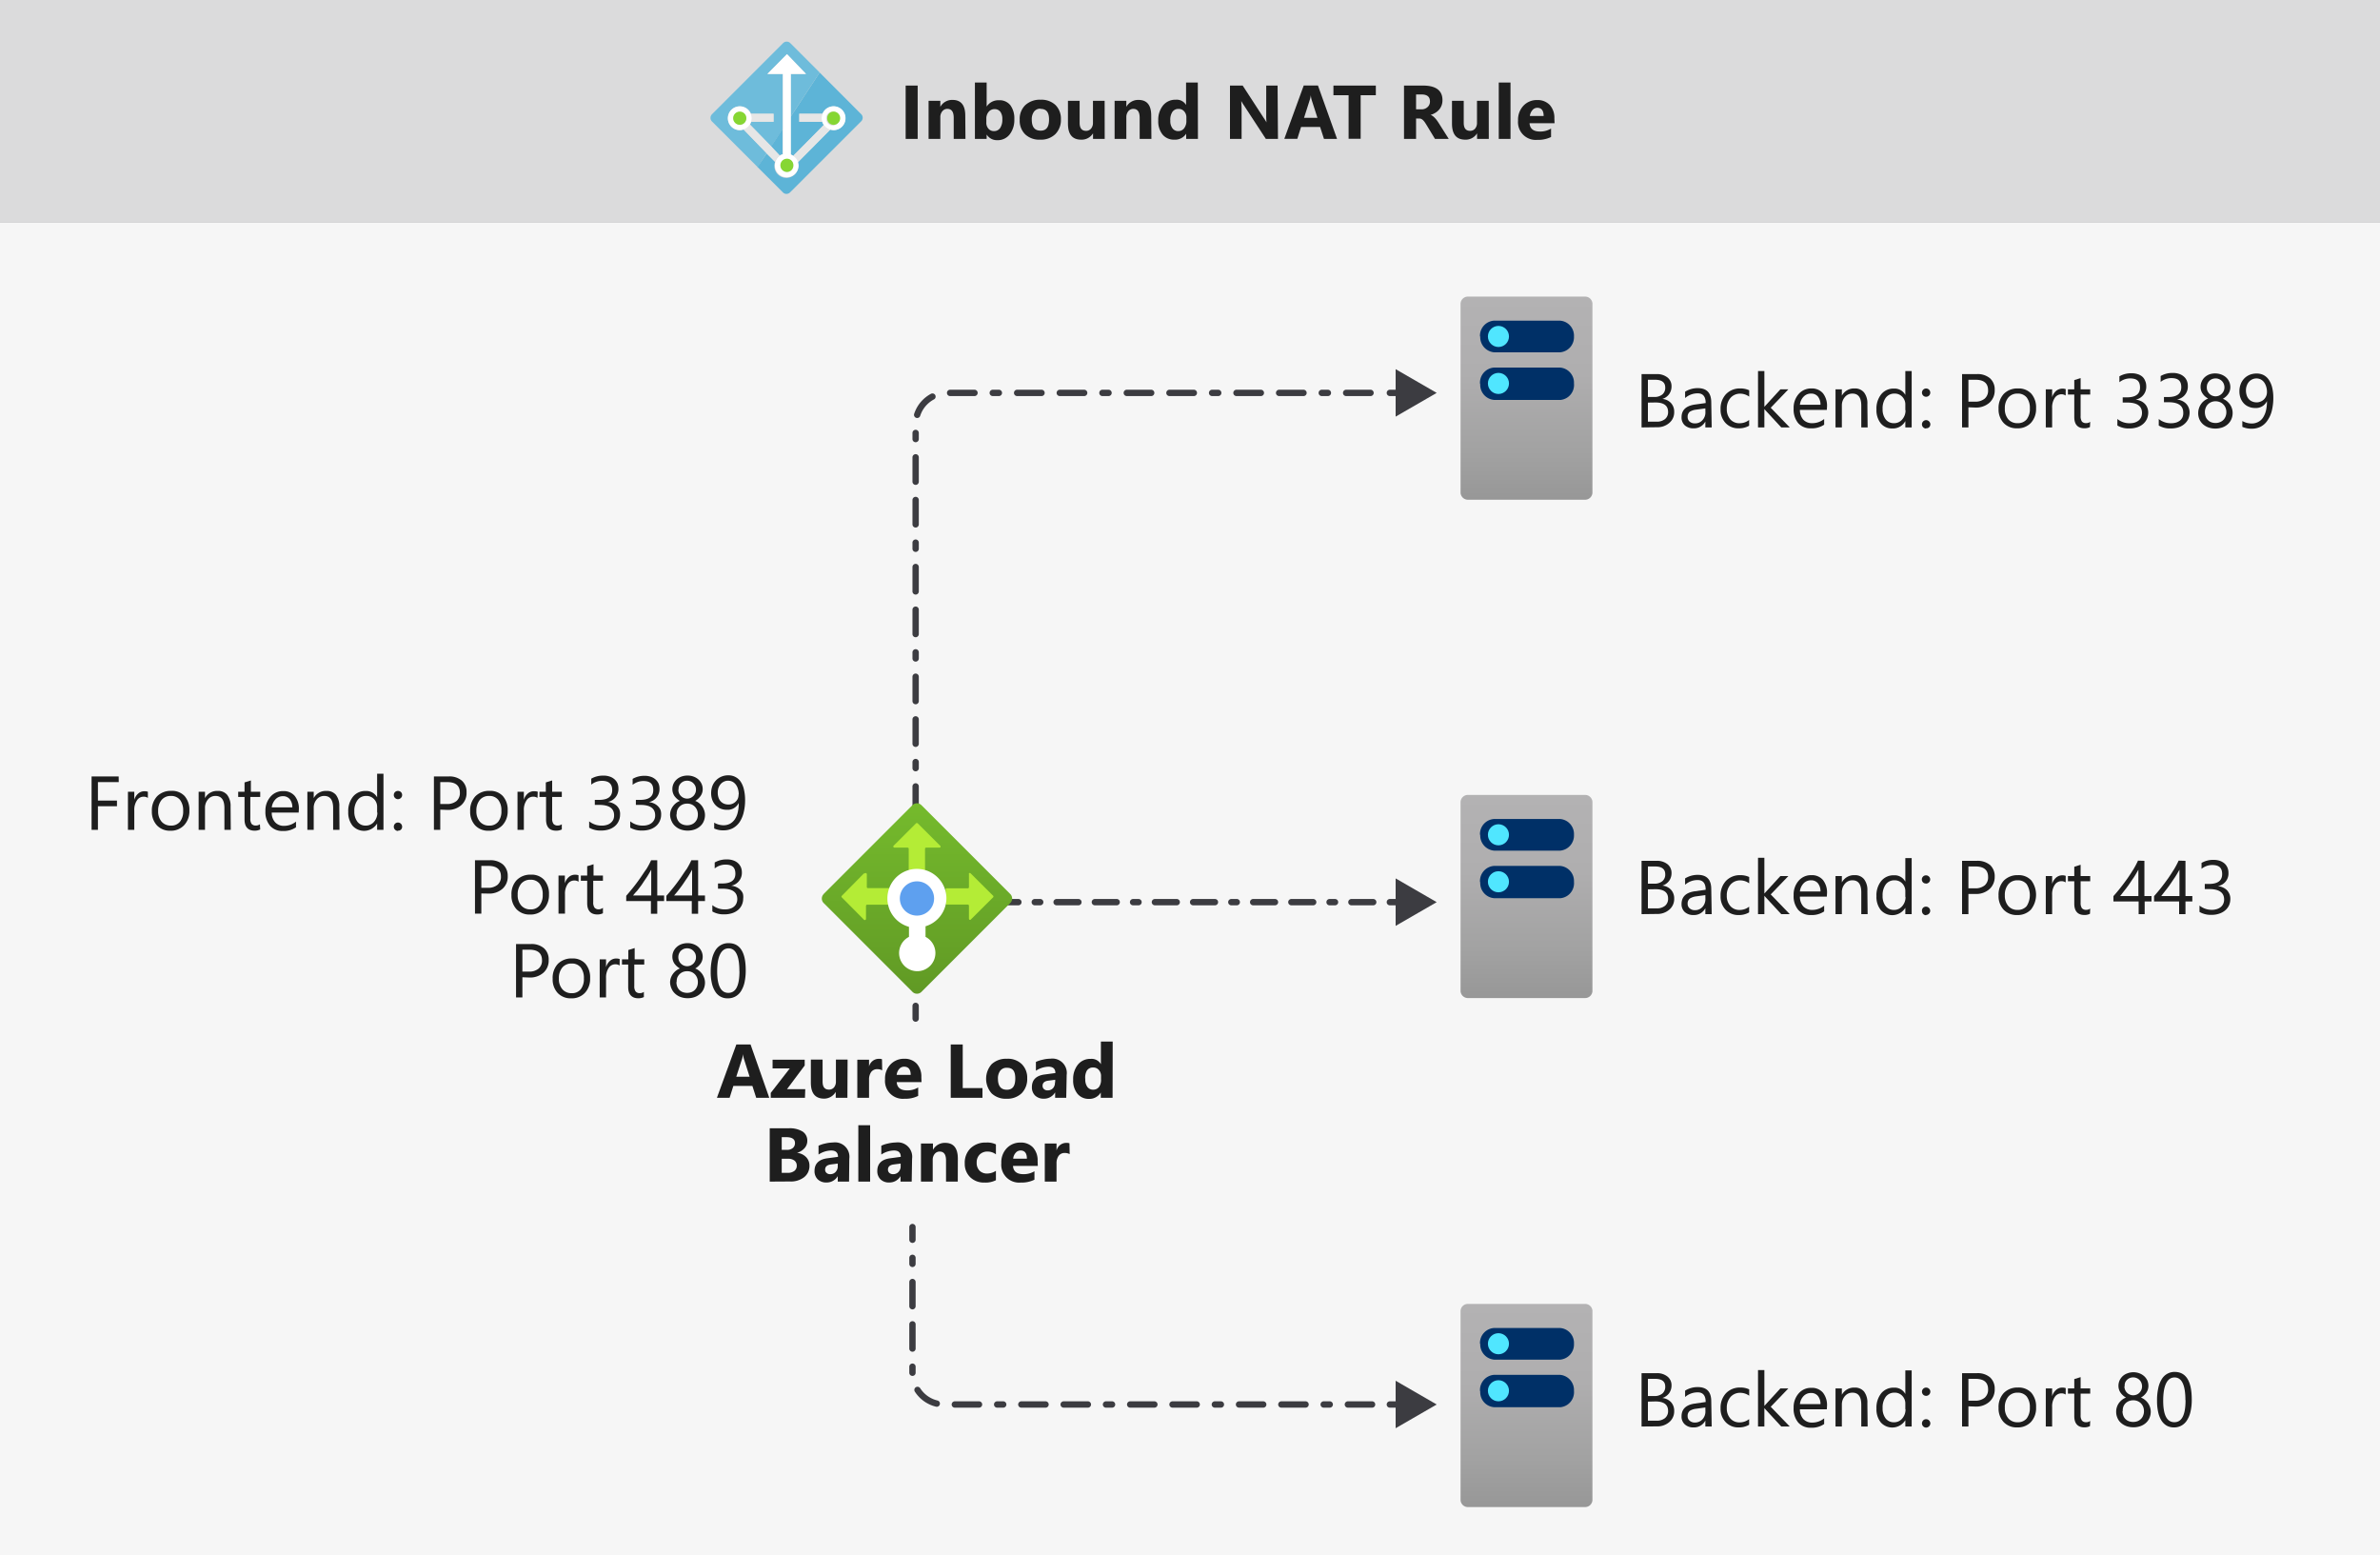 <svg xmlns="http://www.w3.org/2000/svg" xmlns:xlink="http://www.w3.org/1999/xlink" viewBox="0 0 375 245">
  <rect x="0" y="0" width="375" height="245" fill="#808080" stroke="none"/>
  <defs>
    <linearGradient id="linear-gradient" x1="240.52" y1="447.28" x2="240.52" y2="415.28" gradientTransform="matrix(1, 0, 0, -1, 0, 494)" gradientUnits="userSpaceOnUse">
      <stop offset="0" stop-color="#b3b2b3"/>
      <stop offset="0.38" stop-color="#afaeaf"/>
      <stop offset="0.76" stop-color="#a2a2a2"/>
      <stop offset="1" stop-color="#979797"/>
    </linearGradient>
    <linearGradient id="linear-gradient-2" x1="240.52" y1="368.78" x2="240.52" y2="336.78" xlink:href="#linear-gradient"/>
    <linearGradient id="linear-gradient-3" x1="240.52" y1="288.6" x2="240.52" y2="256.6" xlink:href="#linear-gradient"/>
    <linearGradient id="linear-gradient-4" x1="144.47" y1="334.37" x2="144.47" y2="369.15" gradientTransform="matrix(1, 0, 0, -1, 0, 494)" gradientUnits="userSpaceOnUse">
      <stop offset="0" stop-color="#5e9624"/>
      <stop offset="0.02" stop-color="#5f9724"/>
      <stop offset="1" stop-color="#76bc2d"/>
    </linearGradient>
  </defs>
  <g id="Shapes">
    <g>
      <rect y="35" width="375" height="210" fill="#fff"/>
      <rect y="35" width="375" height="210" fill="#3c3c41" opacity="0.05"/>
    </g>
    <g>
      <rect width="375" height="35" fill="#fff"/>
      <rect width="375" height="35" fill="#3c3c41" opacity="0.18"/>
    </g>
    <g id="ad94e297-0e86-4eaf-aac0-d146ee9aea65">
      <g>
        <path d="M120.79,24.14l-3.63-3.75a1.77,1.77,0,0,1-.6.11,1.88,1.88,0,1,1,0-3.76,1.86,1.86,0,0,1,1.76,1.18h3.58v1.26h-3.52c-.06.15-.13.29-.2.44l3.34,3.45,1.82-2.76V11.65h-2.44L124,8.53l3,3.12h-2.44v6.77l4.59-7-4.63-4.63a.8.8,0,0,0-1.13,0h0L112.18,18a.8.8,0,0,0,0,1.13h0l11.21,11.21-4-4Z" fill="#6ebcdb"/>
        <path d="M123.31,24.3v-4l-1.82,2.77,1.34,1.43A1.2,1.2,0,0,1,123.31,24.3Z" fill="#5db4d7"/>
        <path d="M135.71,18l-6.56-6.57-4.59,7v5.89a1.5,1.5,0,0,1,.41.23l4.82-4.87a2.23,2.23,0,0,1-.24-.49h-3.61V17.92h3.66a1.87,1.87,0,1,1,1.74,2.58,3,3,0,0,1-.52-.08l-5.12,5.16a2.53,2.53,0,0,1,.08.48,1.88,1.88,0,0,1-3.76.15,1.83,1.83,0,0,1,.1-.7l-1.33-1.33-1.43,2.13,4,4a.79.79,0,0,0,1.12,0l11.21-11.2a.79.79,0,0,0,0-1.13Z" fill="#5db4d7"/>
        <path d="M129.6,17.92h-3.66v1.26h3.61a1.77,1.77,0,0,1-.09-.56A1.86,1.86,0,0,1,129.6,17.92Z" fill="#e6e6e6"/>
        <path d="M118.35,19.18h3.52V17.92h-3.58a1.69,1.69,0,0,1,.15.7A2.11,2.11,0,0,1,118.35,19.18Z" fill="#e6e6e6"/>
        <path d="M125.7,25.58l5.12-5.16a2,2,0,0,1-1-.75L125,24.54A1.73,1.73,0,0,1,125.7,25.58Z" fill="#e6e6e6"/>
        <path d="M122.87,24.5l-1.34-1.43-3.38-3.45a1.94,1.94,0,0,1-1,.77l3.63,3.75,1.33,1.33A1.81,1.81,0,0,1,122.87,24.5Z" fill="#e6e6e6"/>
        <path d="M127,11.65l-3-3.12-3.08,3.12h2.44V24.3a1.35,1.35,0,0,0-.44.2,1.87,1.87,0,0,0,.5,3.34,1.87,1.87,0,0,0,2.33-1.25,2.34,2.34,0,0,0,.08-.53,2.53,2.53,0,0,0-.08-.48,1.73,1.73,0,0,0-.73-1,1.5,1.5,0,0,0-.41-.23V11.65ZM124,27.1a1,1,0,1,1,1-1h0A1,1,0,0,1,124,27.1Z" fill="#fff"/>
        <path d="M118.15,19.62c.07-.15.14-.29.2-.44a2.11,2.11,0,0,0,.09-.56,1.69,1.69,0,0,0-.15-.7,1.87,1.87,0,1,0-1.73,2.58,1.77,1.77,0,0,0,.6-.11A1.94,1.94,0,0,0,118.15,19.62Zm-1.59,0a1,1,0,1,1,1-1h0a1.05,1.05,0,0,1-1,1.08h0Z" fill="#fff"/>
        <path d="M130.82,20.42a3,3,0,0,0,.52.08,1.88,1.88,0,1,0-1.74-2.58,1.86,1.86,0,0,0-.14.7,1.77,1.77,0,0,0,.09.56,2.23,2.23,0,0,0,.24.49A2,2,0,0,0,130.82,20.42Zm.52-2.83a1,1,0,0,1,.91,1.15,1,1,0,0,1-2.06,0,1,1,0,0,1,.91-1.15A1,1,0,0,1,131.34,17.59Z" fill="#fff"/>
        <path d="M124,25a1,1,0,0,0,0,2.08,1,1,0,0,0,1-1h0A1,1,0,0,0,124,25Z" fill="#86d633"/>
        <circle cx="116.56" cy="18.62" r="1.04" fill="#86d633"/>
        <path d="M131.34,19.66a1,1,0,0,0,0-2.08,1,1,0,0,0-1,1h0A1,1,0,0,0,131.34,19.66Z" fill="#86d633"/>
      </g>
    </g>
    <g>
      <path d="M250.91,77.63a1.16,1.16,0,0,1-1.2,1.09H231.33a1.16,1.16,0,0,1-1.2-1.09V47.81a1.16,1.16,0,0,1,1.2-1.09h18.38a1.16,1.16,0,0,1,1.2,1.09Z" fill="url(#linear-gradient)"/>
      <path d="M233.19,60.4a2.39,2.39,0,0,1,2.22-2.5h10.38A2.38,2.38,0,0,1,248,60.4h0A2.37,2.37,0,0,1,245.87,63H235.45a2.39,2.39,0,0,1-2.22-2.49Z" fill="#003067"/>
      <path d="M233.19,53a2.38,2.38,0,0,1,2.22-2.49h10.38A2.37,2.37,0,0,1,248,53h0a2.39,2.39,0,0,1-2.21,2.5H235.45a2.4,2.4,0,0,1-2.22-2.5Z" fill="#003067"/>
      <circle cx="236.1" cy="53" r="1.66" fill="#50e6ff"/>
      <circle cx="236.1" cy="60.4" r="1.66" fill="#50e6ff"/>
    </g>
    <g>
      <path d="M250.91,156.13a1.16,1.16,0,0,1-1.2,1.09H231.33a1.16,1.16,0,0,1-1.2-1.09V126.31a1.16,1.16,0,0,1,1.2-1.09h18.38a1.16,1.16,0,0,1,1.2,1.09Z" fill="url(#linear-gradient-2)"/>
      <path d="M233.19,138.9a2.39,2.39,0,0,1,2.22-2.5h10.38a2.38,2.38,0,0,1,2.21,2.5h0a2.37,2.37,0,0,1-2.13,2.59H235.45a2.39,2.39,0,0,1-2.22-2.49Z" fill="#003067"/>
      <path d="M233.19,131.5a2.38,2.38,0,0,1,2.22-2.49h10.38A2.37,2.37,0,0,1,248,131.5h0a2.39,2.39,0,0,1-2.21,2.5H235.45a2.4,2.4,0,0,1-2.22-2.5Z" fill="#003067"/>
      <circle cx="236.1" cy="131.5" r="1.66" fill="#50e6ff"/>
      <circle cx="236.1" cy="138.9" r="1.66" fill="#50e6ff"/>
    </g>
    <g>
      <path d="M250.91,236.31a1.16,1.16,0,0,1-1.2,1.09H231.33a1.16,1.16,0,0,1-1.2-1.09V206.48a1.15,1.15,0,0,1,1.2-1.08h18.38a1.15,1.15,0,0,1,1.2,1.08Z" fill="url(#linear-gradient-3)"/>
      <path d="M233.19,219.08a2.4,2.4,0,0,1,2.22-2.51h10.38a2.4,2.4,0,0,1,2.21,2.51h0a2.38,2.38,0,0,1-2.13,2.59H235.45a2.37,2.37,0,0,1-2.22-2.48Z" fill="#003067"/>
      <path d="M233.19,211.67a2.37,2.37,0,0,1,2.22-2.48h10.38a2.36,2.36,0,0,1,2.21,2.48h0a2.4,2.4,0,0,1-2.21,2.51H235.45a2.41,2.41,0,0,1-2.22-2.51Z" fill="#003067"/>
      <circle cx="236.1" cy="211.67" r="1.66" fill="#50e6ff"/>
      <circle cx="236.1" cy="219.08" r="1.66" fill="#50e6ff"/>
    </g>
    <g>
      <g>
        <line x1="144.27" y1="160.45" x2="144.27" y2="158.45" fill="none" stroke="#3c3c41" stroke-linecap="round" stroke-miterlimit="10"/>
        <line x1="144.27" y1="155.57" x2="144.27" y2="146.44" fill="none" stroke="#3c3c41" stroke-linecap="round" stroke-miterlimit="10" stroke-dasharray="0.96 2.88 3.84 2.88"/>
        <path d="M144.27,145V66.89a5,5,0,0,1,5-5h68.28" fill="none" stroke="#3c3c41" stroke-linecap="round" stroke-miterlimit="10" stroke-dasharray="3.84 2.88 0.96 2.88 3.84 2.88"/>
        <line x1="218.99" y1="61.89" x2="220.99" y2="61.89" fill="none" stroke="#3c3c41" stroke-linecap="round" stroke-miterlimit="10"/>
        <polygon points="219.9 65.63 226.37 61.89 219.9 58.15 219.9 65.63" fill="#3c3c41"/>
      </g>
      <g>
        <line x1="143.77" y1="193.29" x2="143.77" y2="195.29" fill="none" stroke="#3c3c41" stroke-linecap="round" stroke-miterlimit="10"/>
        <line x1="143.77" y1="198.14" x2="143.77" y2="207.19" fill="none" stroke="#3c3c41" stroke-linecap="round" stroke-miterlimit="10" stroke-dasharray="0.95 2.86 3.81 2.86"/>
        <path d="M143.77,208.62v7.62a5,5,0,0,0,5,5h68.79" fill="none" stroke="#3c3c41" stroke-linecap="round" stroke-miterlimit="10" stroke-dasharray="3.81 2.86 0.95 2.86 3.81 2.86"/>
        <line x1="218.99" y1="221.24" x2="220.99" y2="221.24" fill="none" stroke="#3c3c41" stroke-linecap="round" stroke-miterlimit="10"/>
        <polygon points="219.9 224.98 226.37 221.24 219.9 217.5 219.9 224.98" fill="#3c3c41"/>
      </g>
      <g>
        <line x1="158.46" y1="142.11" x2="160.46" y2="142.11" fill="none" stroke="#3c3c41" stroke-linecap="round" stroke-miterlimit="10"/>
        <line x1="163.04" y1="142.11" x2="171.22" y2="142.11" fill="none" stroke="#3c3c41" stroke-linecap="round" stroke-miterlimit="10" stroke-dasharray="0.86 2.58 3.44 2.58"/>
        <line x1="172.51" y1="142.11" x2="217.7" y2="142.11" fill="none" stroke="#3c3c41" stroke-linecap="round" stroke-miterlimit="10" stroke-dasharray="3.44 2.58 0.86 2.58 3.44 2.58"/>
        <line x1="218.99" y1="142.11" x2="220.99" y2="142.11" fill="none" stroke="#3c3c41" stroke-linecap="round" stroke-miterlimit="10"/>
        <polygon points="219.9 145.85 226.37 142.11 219.9 138.37 219.9 145.85" fill="#3c3c41"/>
      </g>
    </g>
    <g>
      <path d="M129.77,140.83l14-14a1,1,0,0,1,1.41,0l0,0,14,14a1,1,0,0,1,0,1.42h0l-14,14a1,1,0,0,1-1.4,0l-14-14a1,1,0,0,1,0-1.41Z" fill="url(#linear-gradient-4)"/>
      <path d="M148.13,133.22l-3.53-3.52a.2.2,0,0,0-.27,0l-3.53,3.52a.15.15,0,0,0,0,.23.16.16,0,0,0,.17.07H143a.18.18,0,0,1,.18.18V137a.2.2,0,0,0,.19.19h2.2a.19.19,0,0,0,.18-.19V133.7a.18.18,0,0,1,.18-.18H148a.17.17,0,0,0,.2-.13A.15.15,0,0,0,148.13,133.22Z" fill="#b4ec36"/>
      <path d="M136.13,137.57l-3.49,3.54a.17.17,0,0,0,0,.25l3.49,3.52a.19.19,0,0,0,.26,0,.2.2,0,0,0,.06-.14V142.7a.19.19,0,0,1,.18-.19H140a.16.16,0,0,0,.16-.16v-2.22a.16.16,0,0,0,0-.23l-.06,0h-3.34a.17.17,0,0,1-.18-.15v-2a.2.2,0,0,0-.37-.13Z" fill="#b4ec36"/>
      <path d="M152.93,144.88l3.55-3.53a.18.18,0,0,0,0-.25l-3.55-3.53a.18.18,0,0,0-.26,0,.21.21,0,0,0,0,.11v2.08a.17.17,0,0,1-.16.17h-3.35a.16.16,0,0,0-.17.16v2.22a.17.17,0,0,0,.15.18h3.35a.19.19,0,0,1,.18.19v2.06a.18.18,0,0,0,.21.16A.15.15,0,0,0,152.93,144.88Z" fill="#b4ec36"/>
      <path d="M149.12,141.55a4.65,4.65,0,1,0-5.9,4.45v1.58a2.86,2.86,0,1,0,2.61,0v-1.67A4.63,4.63,0,0,0,149.12,141.55Z" fill="#fff"/>
      <circle id="e99c3387-15c3-4f28-bd4b-cb209b430e06" cx="144.48" cy="141.53" r="2.7" fill="#5ea0ef"/>
    </g>
  </g>
  <g id="Text">
    <g>
      <path d="M144.59,21.88H142.7v-8.4h1.89Z" fill="#1e1e1e"/>
      <path d="M152.12,21.88h-1.85V18.55c0-.93-.33-1.4-1-1.4a1,1,0,0,0-.79.37,1.41,1.41,0,0,0-.32.94v3.42h-1.85v-6h1.85v.95h0a2.11,2.11,0,0,1,1.93-1.09c1.32,0,2,.82,2,2.47Z" fill="#1e1e1e"/>
      <path d="M155.46,21.19h0v.69h-1.85V13h1.85v3.79h0a2.2,2.2,0,0,1,1.95-1,2.15,2.15,0,0,1,1.79.79,3.49,3.49,0,0,1,.62,2.18,3.71,3.71,0,0,1-.73,2.41,2.38,2.38,0,0,1-2,.91A1.89,1.89,0,0,1,155.46,21.19Zm-.05-2.54v.62a1.4,1.4,0,0,0,.33,1,1.09,1.09,0,0,0,.85.38,1.14,1.14,0,0,0,1-.49,2.37,2.37,0,0,0,.34-1.38,1.91,1.91,0,0,0-.31-1.17,1.1,1.1,0,0,0-.92-.42,1.18,1.18,0,0,0-.92.42A1.6,1.6,0,0,0,155.41,18.65Z" fill="#1e1e1e"/>
      <path d="M163.88,22a3.2,3.2,0,0,1-2.35-.84,3,3,0,0,1-.86-2.28,3,3,0,0,1,.89-2.33,3.35,3.35,0,0,1,2.41-.84,3.19,3.19,0,0,1,2.34.84,3,3,0,0,1,.85,2.22,3.15,3.15,0,0,1-.88,2.36A3.24,3.24,0,0,1,163.88,22Zm.05-4.88a1.21,1.21,0,0,0-1,.46,2,2,0,0,0-.36,1.27c0,1.16.46,1.73,1.39,1.73s1.33-.59,1.33-1.77S164.83,17.15,163.93,17.15Z" fill="#1e1e1e"/>
      <path d="M174.06,21.88h-1.84V21h0A2.09,2.09,0,0,1,170.35,22c-1.39,0-2.08-.84-2.08-2.53V15.88h1.84v3.46c0,.85.34,1.27,1,1.27a1,1,0,0,0,.8-.35,1.4,1.4,0,0,0,.3-.94V15.88h1.84Z" fill="#1e1e1e"/>
      <path d="M181.42,21.88h-1.85V18.55c0-.93-.33-1.4-1-1.4a1,1,0,0,0-.79.37,1.46,1.46,0,0,0-.31.94v3.42h-1.85v-6h1.85v.95h0a2.11,2.11,0,0,1,1.92-1.09c1.33,0,2,.82,2,2.47Z" fill="#1e1e1e"/>
      <path d="M188.75,21.88H186.9v-.82h0A2.09,2.09,0,0,1,185,22a2.3,2.3,0,0,1-1.81-.79,3.28,3.28,0,0,1-.69-2.22,3.57,3.57,0,0,1,.76-2.39,2.47,2.47,0,0,1,2-.89,1.69,1.69,0,0,1,1.62.83h0V13h1.85ZM186.93,19v-.45a1.4,1.4,0,0,0-.34-1,1.1,1.1,0,0,0-.88-.39,1.12,1.12,0,0,0-1,.49A2.22,2.22,0,0,0,184.4,19a1.89,1.89,0,0,0,.34,1.22,1.09,1.09,0,0,0,.92.43,1.12,1.12,0,0,0,.92-.45A1.86,1.86,0,0,0,186.93,19Z" fill="#1e1e1e"/>
      <path d="M201.36,21.88h-1.91L196,16.6a5.76,5.76,0,0,1-.42-.69h0c0,.29.05.75.05,1.36v4.61H193.8v-8.4h2l3.33,5.12c.16.23.3.45.43.68h0a8.94,8.94,0,0,1-.05-1.15V13.48h1.79Z" fill="#1e1e1e"/>
      <path d="M210.67,21.88h-2.06L208,20h-3l-.59,1.87h-2.05l3.06-8.4h2.24Zm-3.09-3.32-.91-2.82a4.51,4.51,0,0,1-.14-.76h0a3.06,3.06,0,0,1-.15.73l-.91,2.85Z" fill="#1e1e1e"/>
      <path d="M216.78,15h-2.39v6.86h-1.9V15H210.1V13.48h6.68Z" fill="#1e1e1e"/>
      <path d="M228.27,21.88H226.1l-1.31-2.16c-.1-.16-.19-.31-.28-.44a2.39,2.39,0,0,0-.27-.33,1.12,1.12,0,0,0-.29-.21.71.71,0,0,0-.32-.07h-.51v3.21h-1.9v-8.4h3c2,0,3.06.76,3.06,2.29a2.37,2.37,0,0,1-.13.81,2.33,2.33,0,0,1-.38.67,2.46,2.46,0,0,1-.6.51,2.82,2.82,0,0,1-.77.34v0a1.26,1.26,0,0,1,.36.19,2.45,2.45,0,0,1,.34.31,3.79,3.79,0,0,1,.31.37c.1.14.19.27.27.4Zm-5.15-7v2.34h.82a1.36,1.36,0,0,0,1-.36,1.15,1.15,0,0,0,.37-.88c0-.73-.44-1.1-1.32-1.1Z" fill="#1e1e1e"/>
      <path d="M234.58,21.88h-1.85V21h0A2.08,2.08,0,0,1,230.87,22c-1.39,0-2.09-.84-2.09-2.53V15.88h1.85v3.46c0,.85.33,1.27,1,1.27a1,1,0,0,0,.79-.35,1.4,1.4,0,0,0,.3-.94V15.88h1.85Z" fill="#1e1e1e"/>
      <path d="M238,21.88h-1.85V13H238Z" fill="#1e1e1e"/>
      <path d="M244.94,19.41H241c.06.87.61,1.31,1.65,1.31a3.24,3.24,0,0,0,1.74-.47v1.33a4.56,4.56,0,0,1-2.16.45A2.79,2.79,0,0,1,239.19,19a3.2,3.2,0,0,1,.87-2.37,2.87,2.87,0,0,1,2.13-.87,2.63,2.63,0,0,1,2,.78,3,3,0,0,1,.72,2.11Zm-1.72-1.14c0-.86-.35-1.29-1-1.29a1,1,0,0,0-.77.37,1.72,1.72,0,0,0-.4.92Z" fill="#1e1e1e"/>
    </g>
    <g>
      <path d="M18.71,123.2H15.43v2.91h3V127h-3v3.72h-1v-8.41h4.27Z" fill="#1e1e1e"/>
      <path d="M23.3,125.69a1.16,1.16,0,0,0-.72-.19,1.21,1.21,0,0,0-1,.58,2.62,2.62,0,0,0-.42,1.58v3.06h-1v-6h1V126h0a2,2,0,0,1,.62-1,1.45,1.45,0,0,1,.95-.36,1.65,1.65,0,0,1,.57.08Z" fill="#1e1e1e"/>
      <path d="M26.85,130.86a2.79,2.79,0,0,1-2.12-.84,3.12,3.12,0,0,1-.8-2.23,3.23,3.23,0,0,1,.83-2.36,3,3,0,0,1,2.23-.85,2.69,2.69,0,0,1,2.1.82,3.29,3.29,0,0,1,.75,2.29A3.21,3.21,0,0,1,29,130,2.84,2.84,0,0,1,26.85,130.86Zm.07-5.48a1.83,1.83,0,0,0-1.46.63,2.59,2.59,0,0,0-.54,1.74,2.46,2.46,0,0,0,.54,1.68,1.87,1.87,0,0,0,1.46.62,1.76,1.76,0,0,0,1.44-.61,2.62,2.62,0,0,0,.5-1.71,2.71,2.71,0,0,0-.5-1.74A1.79,1.79,0,0,0,26.92,125.38Z" fill="#1e1e1e"/>
      <path d="M36.36,130.72h-1v-3.43c0-1.27-.47-1.91-1.4-1.91a1.48,1.48,0,0,0-1.19.55,2,2,0,0,0-.47,1.36v3.43h-1v-6h1v1h0a2.15,2.15,0,0,1,2-1.13,1.82,1.82,0,0,1,1.5.63,2.84,2.84,0,0,1,.53,1.84Z" fill="#1e1e1e"/>
      <path d="M41,130.66a1.94,1.94,0,0,1-.9.19c-1,0-1.57-.59-1.57-1.76v-3.55h-1v-.82h1v-1.47l1-.31v1.78H41v.82H39.44v3.38a1.45,1.45,0,0,0,.2.86.84.84,0,0,0,.68.26,1,1,0,0,0,.63-.2Z" fill="#1e1e1e"/>
      <path d="M47.06,128H42.82a2.18,2.18,0,0,0,.54,1.54,1.82,1.82,0,0,0,1.42.55,2.93,2.93,0,0,0,1.86-.67v.9a3.43,3.43,0,0,1-2.09.58,2.55,2.55,0,0,1-2-.82,3.37,3.37,0,0,1-.73-2.3,3.29,3.29,0,0,1,.8-2.28,2.53,2.53,0,0,1,2-.88,2.25,2.25,0,0,1,1.82.76,3.17,3.17,0,0,1,.65,2.11Zm-1-.82a2,2,0,0,0-.4-1.29,1.36,1.36,0,0,0-1.1-.47,1.56,1.56,0,0,0-1.15.49,2.22,2.22,0,0,0-.59,1.27Z" fill="#1e1e1e"/>
      <path d="M53.49,130.72h-1v-3.43c0-1.27-.47-1.91-1.4-1.91a1.5,1.5,0,0,0-1.19.55,2,2,0,0,0-.47,1.36v3.43h-1v-6h1v1h0a2.16,2.16,0,0,1,2-1.13,1.85,1.85,0,0,1,1.51.63,2.84,2.84,0,0,1,.52,1.84Z" fill="#1e1e1e"/>
      <path d="M60.42,130.72h-1v-1h0a2.42,2.42,0,0,1-3.87.35,3.32,3.32,0,0,1-.68-2.19,3.6,3.6,0,0,1,.75-2.39,2.47,2.47,0,0,1,2-.89,1.93,1.93,0,0,1,1.8,1h0v-3.72h1Zm-1-2.72v-.88a1.7,1.7,0,0,0-.48-1.23,1.61,1.61,0,0,0-1.22-.51,1.64,1.64,0,0,0-1.38.65,2.79,2.79,0,0,0-.51,1.78,2.56,2.56,0,0,0,.49,1.64,1.57,1.57,0,0,0,1.3.6,1.66,1.66,0,0,0,1.3-.58A2.2,2.2,0,0,0,59.46,128Z" fill="#1e1e1e"/>
      <path d="M62.7,125.89a.63.63,0,0,1-.46-.2.6.6,0,0,1-.19-.46.62.62,0,0,1,.19-.46.65.65,0,0,1,.46-.18.67.67,0,0,1,.47.18.62.62,0,0,1,.19.46.6.6,0,0,1-.19.46A.65.65,0,0,1,62.7,125.89Zm0,5a.63.63,0,0,1-.46-.2.62.62,0,0,1-.19-.46.64.64,0,0,1,.19-.47.62.62,0,0,1,.46-.19.65.65,0,0,1,.66.66.62.62,0,0,1-.19.46A.65.65,0,0,1,62.7,130.85Z" fill="#1e1e1e"/>
      <path d="M69.37,127.54v3.18h-1v-8.41h2.31a3,3,0,0,1,2.09.66,2.32,2.32,0,0,1,.74,1.85,2.54,2.54,0,0,1-.82,2,3.13,3.13,0,0,1-2.22.76Zm0-4.34v3.45h1a2.33,2.33,0,0,0,1.56-.47,1.65,1.65,0,0,0,.53-1.31c0-1.11-.66-1.67-2-1.67Z" fill="#1e1e1e"/>
      <path d="M77,130.86a2.79,2.79,0,0,1-2.13-.84,3.12,3.12,0,0,1-.79-2.23,3.23,3.23,0,0,1,.83-2.36,3,3,0,0,1,2.23-.85,2.68,2.68,0,0,1,2.09.82,3.25,3.25,0,0,1,.76,2.29,3.18,3.18,0,0,1-.82,2.3A2.82,2.82,0,0,1,77,130.86Zm.07-5.48a1.84,1.84,0,0,0-1.47.63,2.59,2.59,0,0,0-.54,1.74,2.46,2.46,0,0,0,.55,1.68,1.85,1.85,0,0,0,1.46.62,1.73,1.73,0,0,0,1.43-.61,2.57,2.57,0,0,0,.5-1.71,2.65,2.65,0,0,0-.5-1.74A1.76,1.76,0,0,0,77.11,125.38Z" fill="#1e1e1e"/>
      <path d="M84.69,125.69a1.18,1.18,0,0,0-.73-.19,1.2,1.2,0,0,0-1,.58,2.62,2.62,0,0,0-.42,1.58v3.06h-1v-6h1V126h0a2,2,0,0,1,.62-1,1.43,1.43,0,0,1,1-.36,1.65,1.65,0,0,1,.57.08Z" fill="#1e1e1e"/>
      <path d="M88.52,130.66a1.94,1.94,0,0,1-.9.19c-1.05,0-1.58-.59-1.58-1.76v-3.55H85v-.82h1v-1.47l1-.31v1.78h1.52v.82H87v3.38a1.37,1.37,0,0,0,.21.86.83.83,0,0,0,.68.26,1.05,1.05,0,0,0,.63-.2Z" fill="#1e1e1e"/>
      <path d="M97.7,128.34a2.32,2.32,0,0,1-.22,1,2.25,2.25,0,0,1-.6.8,2.79,2.79,0,0,1-.93.51,3.87,3.87,0,0,1-1.2.18,3.57,3.57,0,0,1-1.92-.45v-1a3.06,3.06,0,0,0,2,.67,2.43,2.43,0,0,0,.79-.11,1.69,1.69,0,0,0,.61-.32,1.54,1.54,0,0,0,.4-.51,1.6,1.6,0,0,0,.13-.67q0-1.65-2.34-1.65h-.7V126h.66c1.39,0,2.08-.51,2.08-1.54S95.88,123,94.83,123a2.68,2.68,0,0,0-1.67.6v-.94a3.64,3.64,0,0,1,1.91-.48,2.83,2.83,0,0,1,1,.15,2.07,2.07,0,0,1,.73.41,1.83,1.83,0,0,1,.48.63,2,2,0,0,1,.16.82,2.06,2.06,0,0,1-1.67,2.13v0a2.56,2.56,0,0,1,.79.21,2.31,2.31,0,0,1,.63.42,1.87,1.87,0,0,1,.41.61A1.92,1.92,0,0,1,97.7,128.34Z" fill="#1e1e1e"/>
      <path d="M104.17,128.34a2.32,2.32,0,0,1-.22,1,2.25,2.25,0,0,1-.6.8,2.79,2.79,0,0,1-.93.51,3.89,3.89,0,0,1-1.21.18,3.55,3.55,0,0,1-1.91-.45v-1a3.06,3.06,0,0,0,2,.67,2.43,2.43,0,0,0,.79-.11,1.69,1.69,0,0,0,.61-.32,1.39,1.39,0,0,0,.39-.51,1.46,1.46,0,0,0,.14-.67q0-1.65-2.34-1.65h-.7V126h.66c1.39,0,2.08-.51,2.08-1.54s-.53-1.43-1.58-1.43a2.68,2.68,0,0,0-1.67.6v-.94a3.64,3.64,0,0,1,1.91-.48,2.83,2.83,0,0,1,.95.15,2.07,2.07,0,0,1,.73.41,2,2,0,0,1,.48.63,2,2,0,0,1,.16.82,2.06,2.06,0,0,1-1.67,2.13v0a2.56,2.56,0,0,1,.79.21,2.12,2.12,0,0,1,.62.42,1.75,1.75,0,0,1,.42.61A1.92,1.92,0,0,1,104.17,128.34Z" fill="#1e1e1e"/>
      <path d="M105.58,128.37a2.27,2.27,0,0,1,.1-.67,2.55,2.55,0,0,1,.79-1.16,2.41,2.41,0,0,1,.66-.38,2.74,2.74,0,0,1-.87-.78,1.91,1.91,0,0,1-.32-1.06,2,2,0,0,1,.18-.86,2.1,2.1,0,0,1,.5-.68,2.34,2.34,0,0,1,.75-.45,2.84,2.84,0,0,1,.93-.16,2.67,2.67,0,0,1,1,.17,2.34,2.34,0,0,1,.75.45,2.08,2.08,0,0,1,.49.68,2,2,0,0,1,.18.85,1.85,1.85,0,0,1-.33,1.06,2.67,2.67,0,0,1-.85.78,2.22,2.22,0,0,1,.65.38,2.65,2.65,0,0,1,.48.53,2.6,2.6,0,0,1,.3.63,2.29,2.29,0,0,1,.11.67,2.53,2.53,0,0,1-.2,1,2.11,2.11,0,0,1-.56.78,2.55,2.55,0,0,1-.86.51,3.27,3.27,0,0,1-1.11.18,3.2,3.2,0,0,1-1.09-.18,2.55,2.55,0,0,1-.86-.51,2.13,2.13,0,0,1-.57-.78A2.53,2.53,0,0,1,105.58,128.37Zm1-.08a2,2,0,0,0,.12.71,1.66,1.66,0,0,0,.34.54,1.5,1.5,0,0,0,.54.34,2,2,0,0,0,1.37,0,1.53,1.53,0,0,0,.54-.35,1.68,1.68,0,0,0,.35-.54,1.94,1.94,0,0,0,.12-.7,1.84,1.84,0,0,0-.12-.66,1.7,1.7,0,0,0-.34-.54,1.64,1.64,0,0,0-.53-.37,1.75,1.75,0,0,0-.7-.13,1.81,1.81,0,0,0-.67.12,1.63,1.63,0,0,0-.53.35,1.7,1.7,0,0,0-.36.54A1.93,1.93,0,0,0,106.62,128.29Zm.3-3.9a1.47,1.47,0,0,0,.11.56,1.23,1.23,0,0,0,.3.44,1.32,1.32,0,0,0,.44.3,1.38,1.38,0,0,0,1.08,0,1.55,1.55,0,0,0,.44-.3,1.37,1.37,0,0,0,.3-.45,1.26,1.26,0,0,0,.11-.55,1.47,1.47,0,0,0-.1-.56,1.55,1.55,0,0,0-.3-.44,1.32,1.32,0,0,0-.44-.3,1.46,1.46,0,0,0-.55-.11,1.48,1.48,0,0,0-.57.11,1.52,1.52,0,0,0-.44.31,1.33,1.33,0,0,0-.28.44A1.49,1.49,0,0,0,106.92,124.39Z" fill="#1e1e1e"/>
      <path d="M117.4,126a7.93,7.93,0,0,1-.23,2,4.66,4.66,0,0,1-.66,1.53,3.06,3.06,0,0,1-1.08.95,3.18,3.18,0,0,1-1.44.32,3.37,3.37,0,0,1-1.46-.29v-.92A3,3,0,0,0,114,130a2.21,2.21,0,0,0,1-.23,2.24,2.24,0,0,0,.76-.68,3.33,3.33,0,0,0,.48-1.11,6.22,6.22,0,0,0,.16-1.5h0a1.93,1.93,0,0,1-1.88,1.08,2.46,2.46,0,0,1-1-.19,2.37,2.37,0,0,1-.78-.54,2.41,2.41,0,0,1-.51-.83,3,3,0,0,1-.18-1.06,3.25,3.25,0,0,1,.2-1.14,2.67,2.67,0,0,1,.57-.88,2.52,2.52,0,0,1,.85-.58,2.74,2.74,0,0,1,1.08-.21,2.37,2.37,0,0,1,1.12.26,2.26,2.26,0,0,1,.83.74,3.84,3.84,0,0,1,.51,1.21A7.22,7.22,0,0,1,117.4,126Zm-1-.86a3,3,0,0,0-.13-.88,2,2,0,0,0-.35-.69,1.6,1.6,0,0,0-.53-.44,1.5,1.5,0,0,0-.67-.15,1.39,1.39,0,0,0-.64.14,1.52,1.52,0,0,0-.52.38,2,2,0,0,0-.35.59,2.27,2.27,0,0,0-.12.75,2.49,2.49,0,0,0,.12.8,1.63,1.63,0,0,0,.34.59,1.5,1.5,0,0,0,.53.37,1.78,1.78,0,0,0,.7.13,1.58,1.58,0,0,0,1.14-.46,1.41,1.41,0,0,0,.35-.51A1.6,1.6,0,0,0,116.37,125.15Z" fill="#1e1e1e"/>
      <path d="M75.84,140.74v3.18h-1v-8.41h2.31a3,3,0,0,1,2.09.66A2.37,2.37,0,0,1,80,138a2.54,2.54,0,0,1-.82,2,3.14,3.14,0,0,1-2.23.76Zm0-4.34v3.45h1a2.28,2.28,0,0,0,1.55-.47,1.63,1.63,0,0,0,.54-1.31c0-1.11-.66-1.67-2-1.67Z" fill="#1e1e1e"/>
      <path d="M83.51,144.06a2.79,2.79,0,0,1-2.13-.84,3.12,3.12,0,0,1-.79-2.23,3.19,3.19,0,0,1,.83-2.36,3,3,0,0,1,2.23-.85,2.68,2.68,0,0,1,2.09.82,3.29,3.29,0,0,1,.76,2.29,3.22,3.22,0,0,1-.82,2.3A2.82,2.82,0,0,1,83.51,144.06Zm.07-5.48a1.84,1.84,0,0,0-1.47.63,2.59,2.59,0,0,0-.54,1.74,2.41,2.41,0,0,0,.55,1.68,1.85,1.85,0,0,0,1.46.62,1.75,1.75,0,0,0,1.43-.6,2.67,2.67,0,0,0,.5-1.72,2.71,2.71,0,0,0-.5-1.74A1.76,1.76,0,0,0,83.58,138.58Z" fill="#1e1e1e"/>
      <path d="M91.16,138.89a1.18,1.18,0,0,0-.73-.19,1.23,1.23,0,0,0-1,.58,2.7,2.7,0,0,0-.41,1.58v3.06H88v-6h1v1.23h0a2.09,2.09,0,0,1,.63-1,1.42,1.42,0,0,1,.94-.36,1.71,1.71,0,0,1,.58.08Z" fill="#1e1e1e"/>
      <path d="M95,143.86a1.94,1.94,0,0,1-.9.19c-1,0-1.58-.59-1.58-1.76v-3.55h-1v-.82h1v-1.47l1-.31v1.78H95v.82H93.47v3.38a1.37,1.37,0,0,0,.21.86.83.83,0,0,0,.68.26A1.05,1.05,0,0,0,95,143Z" fill="#1e1e1e"/>
      <path d="M103.56,135.51v5.55h1.08v.88h-1.08v2h-1v-2H98.67v-.83c.36-.41.73-.86,1.11-1.33s.73-.95,1.07-1.43.66-1,1-1.45a12.65,12.65,0,0,0,.74-1.39Zm-3.81,5.55h2.86V137c-.29.51-.57,1-.83,1.37s-.51.77-.74,1.1l-.68.89C100.14,140.57,99.94,140.82,99.75,141.06Z" fill="#1e1e1e"/>
      <path d="M110,135.51v5.55h1.08v.88H110v2h-1v-2h-4v-.83c.37-.41.74-.86,1.12-1.33s.73-.95,1.07-1.43.66-1,1-1.45a12.65,12.65,0,0,0,.74-1.39Zm-3.81,5.55h2.86V137c-.29.51-.57,1-.83,1.37s-.51.77-.75,1.1-.46.62-.67.89S106.41,140.82,106.22,141.06Z" fill="#1e1e1e"/>
      <path d="M117.1,141.54a2.46,2.46,0,0,1-.21,1,2.25,2.25,0,0,1-.6.8,2.74,2.74,0,0,1-.94.51,3.78,3.78,0,0,1-1.2.18,3.53,3.53,0,0,1-1.91-.45v-1a3.06,3.06,0,0,0,2,.67,2.48,2.48,0,0,0,.79-.11,1.69,1.69,0,0,0,.61-.32,1.39,1.39,0,0,0,.39-.51,1.6,1.6,0,0,0,.14-.67q0-1.65-2.34-1.65h-.7v-.82h.66c1.38,0,2.08-.51,2.08-1.54s-.53-1.43-1.59-1.43a2.7,2.7,0,0,0-1.67.6v-.94a3.69,3.69,0,0,1,1.91-.48,2.89,2.89,0,0,1,1,.15,2.16,2.16,0,0,1,.73.41,1.93,1.93,0,0,1,.47.63,2,2,0,0,1,.17.82,2.06,2.06,0,0,1-1.68,2.13v0a2.62,2.62,0,0,1,.8.21,2.12,2.12,0,0,1,.62.42,1.75,1.75,0,0,1,.42.61A2.11,2.11,0,0,1,117.1,141.54Z" fill="#1e1e1e"/>
      <path d="M82.31,153.94v3.18h-1v-8.41h2.31a3,3,0,0,1,2.09.66,2.35,2.35,0,0,1,.74,1.85,2.54,2.54,0,0,1-.82,2,3.14,3.14,0,0,1-2.23.76Zm0-4.34v3.45h1a2.28,2.28,0,0,0,1.55-.47,1.64,1.64,0,0,0,.54-1.31c0-1.11-.66-1.67-2-1.67Z" fill="#1e1e1e"/>
      <path d="M90,157.26a2.79,2.79,0,0,1-2.13-.84,3.12,3.12,0,0,1-.79-2.23,3.23,3.23,0,0,1,.82-2.36,3,3,0,0,1,2.24-.85,2.68,2.68,0,0,1,2.09.82,3.29,3.29,0,0,1,.75,2.29,3.21,3.21,0,0,1-.81,2.3A2.82,2.82,0,0,1,90,157.26Zm.07-5.48a1.84,1.84,0,0,0-1.47.63,2.59,2.59,0,0,0-.54,1.74,2.41,2.41,0,0,0,.55,1.68,1.85,1.85,0,0,0,1.46.62,1.74,1.74,0,0,0,1.43-.61,2.62,2.62,0,0,0,.5-1.71,2.71,2.71,0,0,0-.5-1.74A1.77,1.77,0,0,0,90.05,151.78Z" fill="#1e1e1e"/>
      <path d="M97.63,152.09a1.18,1.18,0,0,0-.73-.19,1.23,1.23,0,0,0-1,.58,2.7,2.7,0,0,0-.41,1.58v3.06h-1v-6h1v1.23h0a2.09,2.09,0,0,1,.63-1,1.42,1.42,0,0,1,.94-.36,1.71,1.71,0,0,1,.58.08Z" fill="#1e1e1e"/>
      <path d="M101.45,157.06a1.87,1.87,0,0,1-.89.19c-1,0-1.58-.59-1.58-1.76v-3.55H98v-.82h1v-1.47l1-.31v1.78h1.51v.82H99.94v3.38a1.37,1.37,0,0,0,.21.86.81.81,0,0,0,.68.26,1,1,0,0,0,.62-.2Z" fill="#1e1e1e"/>
      <path d="M105.58,154.77a2.27,2.27,0,0,1,.1-.67,2.55,2.55,0,0,1,.79-1.16,2.41,2.41,0,0,1,.66-.38,2.74,2.74,0,0,1-.87-.78,1.91,1.91,0,0,1-.32-1.06,2,2,0,0,1,.18-.86,2.1,2.1,0,0,1,.5-.68,2.34,2.34,0,0,1,.75-.45,2.84,2.84,0,0,1,.93-.16,2.67,2.67,0,0,1,1,.17,2.34,2.34,0,0,1,.75.45,2.08,2.08,0,0,1,.49.68,2,2,0,0,1,.18.85,1.85,1.85,0,0,1-.33,1.06,2.67,2.67,0,0,1-.85.78,2.22,2.22,0,0,1,.65.38,2.65,2.65,0,0,1,.48.53,2.6,2.6,0,0,1,.3.63,2.29,2.29,0,0,1,.11.67,2.53,2.53,0,0,1-.2,1,2.19,2.19,0,0,1-.56.78,2.55,2.55,0,0,1-.86.51,3.27,3.27,0,0,1-1.11.18,3.2,3.2,0,0,1-1.09-.18,2.55,2.55,0,0,1-.86-.51,2.22,2.22,0,0,1-.57-.78A2.53,2.53,0,0,1,105.58,154.77Zm1-.08a2,2,0,0,0,.12.71,1.66,1.66,0,0,0,.34.54,1.5,1.5,0,0,0,.54.34,2,2,0,0,0,1.37,0,1.53,1.53,0,0,0,.54-.35,1.68,1.68,0,0,0,.35-.54,1.94,1.94,0,0,0,.12-.7,1.84,1.84,0,0,0-.12-.66,1.7,1.7,0,0,0-.34-.54,1.64,1.64,0,0,0-.53-.37,1.75,1.75,0,0,0-.7-.13,1.81,1.81,0,0,0-.67.12,1.63,1.63,0,0,0-.53.35,1.7,1.7,0,0,0-.36.54A1.93,1.93,0,0,0,106.62,154.69Zm.3-3.9a1.47,1.47,0,0,0,.11.56,1.23,1.23,0,0,0,.3.44,1.32,1.32,0,0,0,.44.3,1.38,1.38,0,0,0,1.08,0,1.55,1.55,0,0,0,.44-.3,1.37,1.37,0,0,0,.3-.45,1.26,1.26,0,0,0,.11-.55,1.47,1.47,0,0,0-.1-.56,1.55,1.55,0,0,0-.3-.44,1.32,1.32,0,0,0-.44-.3,1.46,1.46,0,0,0-.55-.11,1.48,1.48,0,0,0-.57.11,1.71,1.71,0,0,0-.44.3,1.45,1.45,0,0,0-.38,1Z" fill="#1e1e1e"/>
      <path d="M117.5,152.88a8.68,8.68,0,0,1-.19,1.87,4.41,4.41,0,0,1-.55,1.37,2.4,2.4,0,0,1-.89.85,2.36,2.36,0,0,1-1.19.29,2.22,2.22,0,0,1-2-1.09,4,4,0,0,1-.52-1.31,7.87,7.87,0,0,1-.18-1.78,9.3,9.3,0,0,1,.19-1.94,4.48,4.48,0,0,1,.54-1.42,2.36,2.36,0,0,1,2.1-1.15Q117.51,148.57,117.5,152.88Zm-1,.09c0-2.39-.57-3.58-1.7-3.58S113,150.6,113,153c0,2.27.59,3.4,1.76,3.4S116.51,155.29,116.51,153Z" fill="#1e1e1e"/>
    </g>
    <g>
      <path d="M258.65,144v-8.4H261a2.63,2.63,0,0,1,1.73.53,1.72,1.72,0,0,1,.64,1.39,2.07,2.07,0,0,1-.38,1.24,2.14,2.14,0,0,1-1.07.75v0a2.1,2.1,0,0,1,1.36.64,2,2,0,0,1,.51,1.41,2.18,2.18,0,0,1-.78,1.74,2.84,2.84,0,0,1-1.95.67Zm1-7.51v2.71h1a1.91,1.91,0,0,0,1.27-.39,1.34,1.34,0,0,0,.46-1.1c0-.81-.54-1.22-1.61-1.22Zm0,3.6v3H261a2,2,0,0,0,1.35-.41,1.4,1.4,0,0,0,.48-1.13c0-1-.68-1.48-2-1.48Z" fill="#1e1e1e"/>
      <path d="M269.7,144h-1v-.94h0a2,2,0,0,1-1.84,1.08,2,2,0,0,1-1.4-.47,1.65,1.65,0,0,1-.51-1.26c0-1.12.66-1.78,2-2l1.8-.25c0-1-.41-1.53-1.24-1.53a2.94,2.94,0,0,0-2,.74v-1a3.76,3.76,0,0,1,2-.56c1.41,0,2.12.75,2.12,2.24Zm-1-3-1.45.2a2.48,2.48,0,0,0-1,.34,1,1,0,0,0-.34.84.9.9,0,0,0,.32.71,1.18,1.18,0,0,0,.83.28,1.51,1.51,0,0,0,1.18-.5,1.8,1.8,0,0,0,.47-1.27Z" fill="#1e1e1e"/>
      <path d="M275.6,143.72a3.1,3.1,0,0,1-1.64.42,2.72,2.72,0,0,1-2.07-.83,3,3,0,0,1-.79-2.17,3.3,3.3,0,0,1,.85-2.38,3,3,0,0,1,2.27-.9,3.23,3.23,0,0,1,1.39.29v1a2.38,2.38,0,0,0-1.43-.47,2,2,0,0,0-1.51.66,2.5,2.5,0,0,0-.59,1.73,2.36,2.36,0,0,0,.56,1.66,1.89,1.89,0,0,0,1.48.61,2.39,2.39,0,0,0,1.48-.52Z" fill="#1e1e1e"/>
      <path d="M282,144h-1.34L278,141.12h0V144h-1v-8.88h1v5.63h0l2.52-2.75h1.26L279,140.89Z" fill="#1e1e1e"/>
      <path d="M287.84,141.24H283.6a2.3,2.3,0,0,0,.54,1.55,1.88,1.88,0,0,0,1.42.54,2.89,2.89,0,0,0,1.86-.67v.91a3.47,3.47,0,0,1-2.09.57,2.53,2.53,0,0,1-2-.82,3.35,3.35,0,0,1-.72-2.3,3.28,3.28,0,0,1,.79-2.28,2.54,2.54,0,0,1,2-.88,2.26,2.26,0,0,1,1.83.76,3.18,3.18,0,0,1,.64,2.12Zm-1-.81a2,2,0,0,0-.41-1.3,1.35,1.35,0,0,0-1.09-.46,1.57,1.57,0,0,0-1.16.48,2.18,2.18,0,0,0-.58,1.28Z" fill="#1e1e1e"/>
      <path d="M294.27,144h-1v-3.42c0-1.28-.46-1.91-1.39-1.91a1.5,1.5,0,0,0-1.19.54,2,2,0,0,0-.48,1.37V144h-1v-6h1v1h0a2.16,2.16,0,0,1,2-1.14,1.82,1.82,0,0,1,1.5.64,2.79,2.79,0,0,1,.52,1.83Z" fill="#1e1e1e"/>
      <path d="M301.21,144h-1v-1h0a2.42,2.42,0,0,1-3.87.35,3.28,3.28,0,0,1-.68-2.19,3.57,3.57,0,0,1,.75-2.38,2.48,2.48,0,0,1,2-.9,1.91,1.91,0,0,1,1.8,1h0v-3.71h1Zm-1-2.71v-.89a1.73,1.73,0,0,0-.48-1.23,1.62,1.62,0,0,0-1.22-.5,1.66,1.66,0,0,0-1.38.64,2.87,2.87,0,0,0-.5,1.78,2.54,2.54,0,0,0,.48,1.64,1.59,1.59,0,0,0,1.3.6,1.63,1.63,0,0,0,1.3-.58A2.11,2.11,0,0,0,300.24,141.29Z" fill="#1e1e1e"/>
      <path d="M303.48,139.17A.62.62,0,0,1,303,139a.66.66,0,0,1-.19-.46.64.64,0,0,1,.19-.46.62.62,0,0,1,.46-.19.63.63,0,0,1,.47.19.61.61,0,0,1,.2.46.67.67,0,0,1-.67.65Zm0,5a.66.66,0,0,1-.46-.19.68.68,0,0,1-.19-.47A.66.66,0,0,1,303,143a.67.67,0,0,1,1.13.46.65.65,0,0,1-.2.47A.67.67,0,0,1,303.48,144.13Z" fill="#1e1e1e"/>
      <path d="M310.15,140.82V144h-1v-8.4h2.31a3.09,3.09,0,0,1,2.09.65,2.37,2.37,0,0,1,.74,1.86,2.55,2.55,0,0,1-.83,1.95,3.13,3.13,0,0,1-2.22.76Zm0-4.33v3.44h1a2.32,2.32,0,0,0,1.56-.46,1.65,1.65,0,0,0,.54-1.32c0-1.11-.66-1.66-2-1.66Z" fill="#1e1e1e"/>
      <path d="M317.82,144.14a2.79,2.79,0,0,1-2.12-.84,3.11,3.11,0,0,1-.8-2.23,3.25,3.25,0,0,1,.83-2.36,3,3,0,0,1,2.23-.85,2.66,2.66,0,0,1,2.1.83,3.77,3.77,0,0,1-.06,4.59A2.87,2.87,0,0,1,317.82,144.14Zm.07-5.47a1.83,1.83,0,0,0-1.46.63,2.59,2.59,0,0,0-.54,1.74,2.46,2.46,0,0,0,.54,1.68,1.86,1.86,0,0,0,1.46.61,1.79,1.79,0,0,0,1.44-.6,3.23,3.23,0,0,0,0-3.45A1.76,1.76,0,0,0,317.89,138.67Z" fill="#1e1e1e"/>
      <path d="M325.47,139a1.14,1.14,0,0,0-.72-.19,1.23,1.23,0,0,0-1,.58,2.64,2.64,0,0,0-.41,1.58V144h-1v-6h1v1.24h0a2.12,2.12,0,0,1,.63-1,1.54,1.54,0,0,1,1.51-.27Z" fill="#1e1e1e"/>
      <path d="M329.3,143.94a1.8,1.8,0,0,1-.9.19c-1,0-1.57-.59-1.57-1.76v-3.55h-1V138h1v-1.46l1-.32V138h1.51v.82h-1.51v3.38a1.45,1.45,0,0,0,.2.86.84.84,0,0,0,.68.26,1,1,0,0,0,.63-.2Z" fill="#1e1e1e"/>
      <path d="M337.88,135.6v5.55H339V142h-1.08v2h-.95v-2H333v-.84q.56-.62,1.11-1.32t1.08-1.44c.34-.48.66-1,.95-1.45a13.34,13.34,0,0,0,.73-1.38Zm-3.82,5.55h2.87V137c-.29.51-.57,1-.83,1.37s-.51.77-.75,1.1-.46.63-.68.89Z" fill="#1e1e1e"/>
      <path d="M344.35,135.6v5.55h1.08V142h-1.08v2h-1v-2h-3.95v-.84q.56-.62,1.11-1.32t1.08-1.44c.34-.48.66-1,.95-1.45a13.34,13.34,0,0,0,.73-1.38Zm-3.82,5.55h2.87V137c-.29.51-.57,1-.83,1.37s-.51.77-.75,1.1-.46.63-.68.89Z" fill="#1e1e1e"/>
      <path d="M351.42,141.62a2.54,2.54,0,0,1-.21,1,2.36,2.36,0,0,1-.61.79,2.79,2.79,0,0,1-.93.51,3.59,3.59,0,0,1-1.2.19,3.53,3.53,0,0,1-1.91-.46v-1a3.07,3.07,0,0,0,1.94.67,2.53,2.53,0,0,0,.8-.12,1.78,1.78,0,0,0,.61-.32,1.39,1.39,0,0,0,.39-.51,1.6,1.6,0,0,0,.14-.67c0-1.1-.79-1.65-2.35-1.65h-.7v-.81h.67c1.38,0,2.07-.52,2.07-1.55s-.53-1.43-1.58-1.43a2.7,2.7,0,0,0-1.67.6v-.93a3.64,3.64,0,0,1,1.91-.48,3.11,3.11,0,0,1,.95.14,2.4,2.4,0,0,1,.74.41,1.87,1.87,0,0,1,.47.64,1.92,1.92,0,0,1,.17.81,2,2,0,0,1-1.68,2.13v0a2.56,2.56,0,0,1,.79.21,2.08,2.08,0,0,1,.63.41,2.11,2.11,0,0,1,.41.61A1.92,1.92,0,0,1,351.42,141.62Z" fill="#1e1e1e"/>
    </g>
    <g>
      <path d="M258.65,224.71v-8.4H261a2.58,2.58,0,0,1,1.73.53,1.71,1.71,0,0,1,.64,1.39,2.1,2.1,0,0,1-.38,1.24,2.14,2.14,0,0,1-1.07.75v0a2.15,2.15,0,0,1,1.36.64,2,2,0,0,1,.51,1.41,2.2,2.2,0,0,1-.78,1.75,2.88,2.88,0,0,1-1.95.67Zm1-7.51v2.71h1a1.91,1.91,0,0,0,1.27-.39,1.36,1.36,0,0,0,.46-1.1c0-.82-.54-1.22-1.61-1.22Zm0,3.59v3H261a2,2,0,0,0,1.35-.41,1.42,1.42,0,0,0,.48-1.13c0-1-.68-1.49-2-1.49Z" fill="#1e1e1e"/>
      <path d="M269.7,224.71h-1v-.94h0a2,2,0,0,1-1.84,1.08,1.93,1.93,0,0,1-1.4-.48,1.62,1.62,0,0,1-.51-1.26q0-1.68,2-2l1.8-.26c0-1-.41-1.52-1.24-1.52a3,3,0,0,0-2,.73v-1a3.68,3.68,0,0,1,2-.56c1.41,0,2.12.74,2.12,2.24Zm-1-3-1.45.2a2.35,2.35,0,0,0-1,.33,1,1,0,0,0-.34.84.9.9,0,0,0,.32.72,1.18,1.18,0,0,0,.83.28,1.55,1.55,0,0,0,1.18-.5,1.81,1.81,0,0,0,.47-1.27Z" fill="#1e1e1e"/>
      <path d="M275.6,224.43a3.1,3.1,0,0,1-1.64.42,2.69,2.69,0,0,1-2.07-.84,3,3,0,0,1-.79-2.16,3.3,3.3,0,0,1,.85-2.38,3,3,0,0,1,2.27-.9,3.09,3.09,0,0,1,1.39.29v1a2.44,2.44,0,0,0-1.43-.46,2,2,0,0,0-1.51.65,2.53,2.53,0,0,0-.59,1.74,2.38,2.38,0,0,0,.56,1.66,1.89,1.89,0,0,0,1.48.61,2.39,2.39,0,0,0,1.48-.52Z" fill="#1e1e1e"/>
      <path d="M282,224.71h-1.34L278,221.82h0v2.89h-1v-8.89h1v5.64h0l2.52-2.75h1.26L279,221.6Z" fill="#1e1e1e"/>
      <path d="M287.84,222H283.6a2.26,2.26,0,0,0,.54,1.54,1.85,1.85,0,0,0,1.42.55,2.89,2.89,0,0,0,1.86-.67v.9a3.41,3.41,0,0,1-2.09.58,2.53,2.53,0,0,1-2-.82,3.35,3.35,0,0,1-.72-2.3,3.28,3.28,0,0,1,.79-2.28,2.54,2.54,0,0,1,2-.88,2.26,2.26,0,0,1,1.83.76,3.17,3.17,0,0,1,.64,2.11Zm-1-.82a2,2,0,0,0-.41-1.29,1.35,1.35,0,0,0-1.09-.46,1.57,1.57,0,0,0-1.16.48,2.18,2.18,0,0,0-.58,1.27Z" fill="#1e1e1e"/>
      <path d="M294.27,224.71h-1v-3.42c0-1.28-.46-1.91-1.39-1.91a1.5,1.5,0,0,0-1.19.54,2,2,0,0,0-.48,1.37v3.42h-1v-6h1v1h0a2.17,2.17,0,0,1,2-1.13,1.84,1.84,0,0,1,1.5.63,2.84,2.84,0,0,1,.52,1.84Z" fill="#1e1e1e"/>
      <path d="M301.21,224.71h-1v-1h0a2.42,2.42,0,0,1-3.87.35,3.3,3.3,0,0,1-.68-2.19,3.62,3.62,0,0,1,.75-2.39,2.5,2.5,0,0,1,2-.89,1.91,1.91,0,0,1,1.8,1h0v-3.72h1Zm-1-2.72v-.88a1.73,1.73,0,0,0-.48-1.23,1.58,1.58,0,0,0-1.22-.5,1.66,1.66,0,0,0-1.38.64,2.85,2.85,0,0,0-.5,1.78,2.56,2.56,0,0,0,.48,1.64,1.59,1.59,0,0,0,1.3.6,1.63,1.63,0,0,0,1.3-.58A2.15,2.15,0,0,0,300.24,222Z" fill="#1e1e1e"/>
      <path d="M303.48,219.88a.66.66,0,0,1-.46-.19.68.68,0,0,1-.19-.47.65.65,0,0,1,.65-.64.63.63,0,0,1,.47.19.59.59,0,0,1,.2.45.65.65,0,0,1-.2.47A.67.67,0,0,1,303.48,219.88Zm0,5a.63.63,0,0,1-.46-.2.66.66,0,0,1-.19-.46.7.7,0,0,1,.19-.47.62.62,0,0,1,.46-.19.63.63,0,0,1,.47.19.67.67,0,0,1,.2.47.68.68,0,0,1-.67.66Z" fill="#1e1e1e"/>
      <path d="M310.15,221.53v3.18h-1v-8.4h2.31a3,3,0,0,1,2.09.65,2.37,2.37,0,0,1,.74,1.85,2.55,2.55,0,0,1-.83,2,3.13,3.13,0,0,1-2.22.76Zm0-4.33v3.44h1a2.32,2.32,0,0,0,1.56-.46,1.66,1.66,0,0,0,.54-1.32c0-1.11-.66-1.66-2-1.66Z" fill="#1e1e1e"/>
      <path d="M317.82,224.85a2.79,2.79,0,0,1-2.12-.84,3.12,3.12,0,0,1-.8-2.23,3.23,3.23,0,0,1,.83-2.36,3,3,0,0,1,2.23-.85,2.69,2.69,0,0,1,2.1.82,3.29,3.29,0,0,1,.75,2.29A3.21,3.21,0,0,1,320,224,2.84,2.84,0,0,1,317.82,224.85Zm.07-5.47a1.83,1.83,0,0,0-1.46.63,2.56,2.56,0,0,0-.54,1.73,2.46,2.46,0,0,0,.54,1.68,1.87,1.87,0,0,0,1.46.62,1.79,1.79,0,0,0,1.44-.6,2.67,2.67,0,0,0,.5-1.72,2.71,2.71,0,0,0-.5-1.74A1.79,1.79,0,0,0,317.89,219.38Z" fill="#1e1e1e"/>
      <path d="M325.47,219.68a1.14,1.14,0,0,0-.72-.19,1.23,1.23,0,0,0-1,.58,2.62,2.62,0,0,0-.41,1.58v3.06h-1v-6h1v1.23h0a2.09,2.09,0,0,1,.63-1,1.4,1.4,0,0,1,.94-.36,1.65,1.65,0,0,1,.57.08Z" fill="#1e1e1e"/>
      <path d="M329.3,224.65a1.91,1.91,0,0,1-.9.19c-1,0-1.57-.59-1.57-1.76v-3.55h-1v-.82h1v-1.47l1-.31v1.78h1.51v.82h-1.51v3.38a1.45,1.45,0,0,0,.2.86.84.84,0,0,0,.68.26,1,1,0,0,0,.63-.2Z" fill="#1e1e1e"/>
      <path d="M333.43,222.36a2.27,2.27,0,0,1,.1-.67,2.6,2.6,0,0,1,.3-.63,2.71,2.71,0,0,1,.49-.53,2.15,2.15,0,0,1,.66-.38,2.52,2.52,0,0,1-.87-.78,1.89,1.89,0,0,1-.32-1.06,2.07,2.07,0,0,1,.18-.86,2.19,2.19,0,0,1,.49-.68,2.16,2.16,0,0,1,.75-.44,2.68,2.68,0,0,1,1.88,0,2.34,2.34,0,0,1,.75.45,2.1,2.1,0,0,1,.5.68,2.15,2.15,0,0,1,.17.85,1.89,1.89,0,0,1-.32,1.06,2.49,2.49,0,0,1-.86.78,2.1,2.1,0,0,1,.65.38,2.43,2.43,0,0,1,.49.53,2.6,2.6,0,0,1,.3.63,2.29,2.29,0,0,1,.11.67,2.53,2.53,0,0,1-.2,1,2.23,2.23,0,0,1-.56.78,2.5,2.5,0,0,1-.87.51,3.21,3.21,0,0,1-1.1.18,3.25,3.25,0,0,1-1.1-.18,2.65,2.65,0,0,1-.86-.51,2.11,2.11,0,0,1-.56-.78A2.37,2.37,0,0,1,333.43,222.36Zm1-.08a2,2,0,0,0,.12.71,1.5,1.5,0,0,0,.34.54,1.46,1.46,0,0,0,.53.34,1.94,1.94,0,0,0,.7.12,1.91,1.91,0,0,0,.68-.12,1.58,1.58,0,0,0,.53-.35,1.37,1.37,0,0,0,.35-.54,1.75,1.75,0,0,0,.13-.7,1.84,1.84,0,0,0-.12-.66,1.7,1.7,0,0,0-.34-.54,1.58,1.58,0,0,0-.54-.37,1.7,1.7,0,0,0-.69-.13,1.78,1.78,0,0,0-.67.12,1.68,1.68,0,0,0-.54.35,1.53,1.53,0,0,0-.35.54A1.73,1.73,0,0,0,334.47,222.28Zm.3-3.89a1.29,1.29,0,0,0,.11.55,1.35,1.35,0,0,0,.29.44,1.37,1.37,0,0,0,.45.3,1.22,1.22,0,0,0,.54.11,1.41,1.41,0,0,0,.54-.11,1.23,1.23,0,0,0,.44-.3,1.37,1.37,0,0,0,.3-.45,1.41,1.41,0,0,0,.11-.54,1.48,1.48,0,0,0-.11-.57,1.35,1.35,0,0,0-.29-.44,1.37,1.37,0,0,0-.45-.3,1.41,1.41,0,0,0-.54-.11,1.48,1.48,0,0,0-.57.11,1.4,1.4,0,0,0-.44.31,1.18,1.18,0,0,0-.28.44A1.5,1.5,0,0,0,334.77,218.39Z" fill="#1e1e1e"/>
      <path d="M345.34,220.47a8.09,8.09,0,0,1-.19,1.87,4.18,4.18,0,0,1-.55,1.37,2.34,2.34,0,0,1-2.07,1.14,2.3,2.3,0,0,1-1.13-.27,2.43,2.43,0,0,1-.84-.82,4,4,0,0,1-.51-1.31,7.84,7.84,0,0,1-.18-1.77,8.71,8.71,0,0,1,.19-2,4.32,4.32,0,0,1,.54-1.41,2.34,2.34,0,0,1,2.1-1.16Q345.34,216.16,345.34,220.47Zm-1,.09c0-2.39-.57-3.58-1.71-3.58s-1.79,1.22-1.79,3.65c0,2.27.58,3.4,1.76,3.4S344.36,222.88,344.36,220.56Z" fill="#1e1e1e"/>
    </g>
    <g>
      <path d="M258.65,67.33v-8.4H261a2.63,2.63,0,0,1,1.73.53,1.72,1.72,0,0,1,.64,1.39,2.07,2.07,0,0,1-.38,1.24,2,2,0,0,1-1.07.75v0a2.1,2.1,0,0,1,1.36.64,2,2,0,0,1,.51,1.41,2.17,2.17,0,0,1-.78,1.74,2.84,2.84,0,0,1-1.95.67Zm1-7.51v2.71h1a1.91,1.91,0,0,0,1.27-.39,1.34,1.34,0,0,0,.46-1.09c0-.82-.54-1.23-1.61-1.23Zm0,3.6v3H261a2,2,0,0,0,1.35-.41,1.4,1.4,0,0,0,.48-1.12c0-1-.68-1.49-2-1.49Z" fill="#1e1e1e"/>
      <path d="M269.7,67.33h-1V66.4h0a2,2,0,0,1-1.84,1.07,2,2,0,0,1-1.4-.47,1.65,1.65,0,0,1-.51-1.26c0-1.12.66-1.77,2-2l1.8-.25c0-1-.41-1.53-1.24-1.53a3,3,0,0,0-2,.74v-1a3.76,3.76,0,0,1,2-.56c1.41,0,2.12.75,2.12,2.24Zm-1-3-1.45.2a2.35,2.35,0,0,0-1,.33,1,1,0,0,0-.34.84.93.93,0,0,0,.32.72,1.22,1.22,0,0,0,.83.27,1.51,1.51,0,0,0,1.18-.5,1.77,1.77,0,0,0,.47-1.26Z" fill="#1e1e1e"/>
      <path d="M275.6,67.06a3.19,3.19,0,0,1-1.64.41,2.72,2.72,0,0,1-2.07-.83,3,3,0,0,1-.79-2.17,3.3,3.3,0,0,1,.85-2.38,3,3,0,0,1,2.27-.9,3.23,3.23,0,0,1,1.39.29v1a2.45,2.45,0,0,0-1.43-.47,2,2,0,0,0-1.51.66,2.52,2.52,0,0,0-.59,1.73,2.41,2.41,0,0,0,.56,1.67,1.91,1.91,0,0,0,1.48.6,2.39,2.39,0,0,0,1.48-.52Z" fill="#1e1e1e"/>
      <path d="M282,67.33h-1.34L278,64.45h0v2.88h-1V58.45h1v5.63h0l2.52-2.75h1.26L279,64.23Z" fill="#1e1e1e"/>
      <path d="M287.84,64.57H283.6a2.28,2.28,0,0,0,.54,1.55,1.88,1.88,0,0,0,1.42.54,2.94,2.94,0,0,0,1.86-.66v.9a3.47,3.47,0,0,1-2.09.57,2.56,2.56,0,0,1-2-.81,3.39,3.39,0,0,1-.72-2.3,3.29,3.29,0,0,1,.79-2.29,2.58,2.58,0,0,1,2-.88,2.29,2.29,0,0,1,1.83.76,3.19,3.19,0,0,1,.64,2.12Zm-1-.81a2,2,0,0,0-.41-1.3,1.35,1.35,0,0,0-1.09-.46,1.54,1.54,0,0,0-1.16.49,2.12,2.12,0,0,0-.58,1.27Z" fill="#1e1e1e"/>
      <path d="M294.27,67.33h-1V63.91c0-1.27-.46-1.91-1.39-1.91a1.5,1.5,0,0,0-1.19.54,2,2,0,0,0-.48,1.37v3.42h-1v-6h1v1h0a2.16,2.16,0,0,1,2-1.14,1.82,1.82,0,0,1,1.5.64,2.79,2.79,0,0,1,.52,1.83Z" fill="#1e1e1e"/>
      <path d="M301.21,67.33h-1v-1h0a2.2,2.2,0,0,1-2.06,1.16,2.25,2.25,0,0,1-1.81-.8,3.33,3.33,0,0,1-.68-2.2,3.59,3.59,0,0,1,.75-2.38,2.48,2.48,0,0,1,2-.9,1.93,1.93,0,0,1,1.8,1h0V58.45h1Zm-1-2.71v-.89a1.73,1.73,0,0,0-.48-1.23,1.62,1.62,0,0,0-1.22-.5,1.67,1.67,0,0,0-1.38.65,2.83,2.83,0,0,0-.5,1.78,2.53,2.53,0,0,0,.48,1.63,1.59,1.59,0,0,0,1.3.6,1.63,1.63,0,0,0,1.3-.58A2.11,2.11,0,0,0,300.24,64.62Z" fill="#1e1e1e"/>
      <path d="M303.48,62.5a.62.62,0,0,1-.46-.19.65.65,0,0,1,.93-.92.65.65,0,0,1-.47,1.11Zm0,5a.62.62,0,0,1-.46-.19.66.66,0,0,1,0-.93.64.64,0,0,1,.93,0,.64.64,0,0,1,0,.93A.63.63,0,0,1,303.48,67.46Z" fill="#1e1e1e"/>
      <path d="M310.15,64.16v3.17h-1v-8.4h2.31a3,3,0,0,1,2.09.66,2.34,2.34,0,0,1,.74,1.85,2.57,2.57,0,0,1-.83,2,3.18,3.18,0,0,1-2.22.76Zm0-4.34v3.45h1a2.33,2.33,0,0,0,1.56-.47,1.65,1.65,0,0,0,.54-1.32c0-1.1-.66-1.66-2-1.66Z" fill="#1e1e1e"/>
      <path d="M317.82,67.47a2.79,2.79,0,0,1-2.12-.84,3.11,3.11,0,0,1-.8-2.23,3.26,3.26,0,0,1,.83-2.36,3,3,0,0,1,2.23-.85,2.7,2.7,0,0,1,2.1.83,3.27,3.27,0,0,1,.75,2.29,3.23,3.23,0,0,1-.81,2.3A2.83,2.83,0,0,1,317.82,67.47Zm.07-5.47a1.83,1.83,0,0,0-1.46.63,2.59,2.59,0,0,0-.54,1.74,2.46,2.46,0,0,0,.54,1.68,1.86,1.86,0,0,0,1.46.61,1.79,1.79,0,0,0,1.44-.6,2.63,2.63,0,0,0,.5-1.72,2.68,2.68,0,0,0-.5-1.73A1.76,1.76,0,0,0,317.89,62Z" fill="#1e1e1e"/>
      <path d="M325.47,62.31a1.14,1.14,0,0,0-.72-.2,1.25,1.25,0,0,0-1,.58,2.67,2.67,0,0,0-.41,1.58v3.06h-1v-6h1v1.24h0a2.17,2.17,0,0,1,.63-1,1.61,1.61,0,0,1,1.51-.27Z" fill="#1e1e1e"/>
      <path d="M329.3,67.27a1.8,1.8,0,0,1-.9.19c-1,0-1.57-.58-1.57-1.76V62.15h-1v-.82h1V59.87l1-.31v1.77h1.51v.82h-1.51v3.38a1.49,1.49,0,0,0,.2.87.83.83,0,0,0,.68.25,1,1,0,0,0,.63-.2Z" fill="#1e1e1e"/>
      <path d="M338.48,65a2.51,2.51,0,0,1-.21,1,2.34,2.34,0,0,1-.6.79,2.68,2.68,0,0,1-.94.52,3.78,3.78,0,0,1-1.2.18,3.44,3.44,0,0,1-1.91-.46V66a3,3,0,0,0,1.94.67,2.81,2.81,0,0,0,.8-.11,2,2,0,0,0,.61-.32,1.58,1.58,0,0,0,.39-.51,1.65,1.65,0,0,0,.14-.68c0-1.1-.78-1.64-2.35-1.64h-.69v-.82h.66c1.38,0,2.07-.52,2.07-1.55s-.52-1.43-1.58-1.43a2.7,2.7,0,0,0-1.67.6v-.93a3.66,3.66,0,0,1,1.91-.48,2.93,2.93,0,0,1,1,.15,2,2,0,0,1,.73.41A1.74,1.74,0,0,1,338,60a2,2,0,0,1,.17.81,2.06,2.06,0,0,1-1.68,2.14v0a2.49,2.49,0,0,1,.79.21,2,2,0,0,1,.63.42,1.78,1.78,0,0,1,.41.6A2,2,0,0,1,338.48,65Z" fill="#1e1e1e"/>
      <path d="M345,65a2.51,2.51,0,0,1-.21,1,2.36,2.36,0,0,1-.61.79,2.64,2.64,0,0,1-.93.52,3.78,3.78,0,0,1-1.2.18,3.44,3.44,0,0,1-1.91-.46V66a3,3,0,0,0,1.94.67,2.81,2.81,0,0,0,.8-.11,2,2,0,0,0,.61-.32,1.58,1.58,0,0,0,.39-.51A1.65,1.65,0,0,0,344,65c0-1.1-.78-1.64-2.35-1.64h-.69v-.82h.66c1.38,0,2.07-.52,2.07-1.55s-.53-1.43-1.58-1.43a2.7,2.7,0,0,0-1.67.6v-.93a3.66,3.66,0,0,1,1.91-.48,2.93,2.93,0,0,1,1,.15,2.09,2.09,0,0,1,.73.41,1.74,1.74,0,0,1,.47.63,2,2,0,0,1,.17.81A2.06,2.06,0,0,1,343,62.93v0a2.49,2.49,0,0,1,.79.21,2.1,2.1,0,0,1,.63.42,1.94,1.94,0,0,1,.41.6A2,2,0,0,1,345,65Z" fill="#1e1e1e"/>
      <path d="M346.36,65a2.24,2.24,0,0,1,.11-.67,2.45,2.45,0,0,1,.79-1.17,2.37,2.37,0,0,1,.66-.38,2.36,2.36,0,0,1-.87-.78,1.81,1.81,0,0,1-.32-1.06,2,2,0,0,1,.18-.85,1.94,1.94,0,0,1,.49-.68,2.34,2.34,0,0,1,.75-.45A2.84,2.84,0,0,1,350,59a2.34,2.34,0,0,1,.75.45,2,2,0,0,1,.49.68,2.06,2.06,0,0,1,.18.85,1.89,1.89,0,0,1-.32,1.06,2.49,2.49,0,0,1-.86.78,2.47,2.47,0,0,1,.65.38,2.79,2.79,0,0,1,.49.54,2.29,2.29,0,0,1,.3.63,2.22,2.22,0,0,1,.1.67,2.4,2.4,0,0,1-.2,1,2.29,2.29,0,0,1-.56.78,2.62,2.62,0,0,1-.86.51,3.45,3.45,0,0,1-2.2,0,2.72,2.72,0,0,1-.86-.51,2.29,2.29,0,0,1-.56-.78A2.4,2.4,0,0,1,346.36,65Zm1.05-.08a2,2,0,0,0,.12.71,1.38,1.38,0,0,0,.34.53,1.4,1.4,0,0,0,.53.35,1.92,1.92,0,0,0,.69.12,1.65,1.65,0,0,0,.68-.13,1.5,1.5,0,0,0,.54-.34,1.53,1.53,0,0,0,.35-.54,1.78,1.78,0,0,0,.13-.7,1.76,1.76,0,0,0-.12-.66,1.53,1.53,0,0,0-.35-.54,1.45,1.45,0,0,0-.53-.37,1.75,1.75,0,0,0-.7-.14,1.67,1.67,0,0,0-.67.13,1.58,1.58,0,0,0-.53.35,1.53,1.53,0,0,0-.35.54A1.73,1.73,0,0,0,347.41,64.91Zm.3-3.9a1.42,1.42,0,0,0,.1.55,1.77,1.77,0,0,0,.3.45,1.43,1.43,0,0,0,.44.3,1.41,1.41,0,0,0,1.09,0,1.52,1.52,0,0,0,.44-.31,1.55,1.55,0,0,0,.3-.44,1.42,1.42,0,0,0,.11-.55,1.47,1.47,0,0,0-.11-.56,1.37,1.37,0,0,0-.3-.45,1.35,1.35,0,0,0-.44-.29,1.26,1.26,0,0,0-.55-.11,1.47,1.47,0,0,0-.56.11,1.23,1.23,0,0,0-.44.3,1.51,1.51,0,0,0-.29.45A1.63,1.63,0,0,0,347.71,61Z" fill="#1e1e1e"/>
      <path d="M358.19,62.63a8.45,8.45,0,0,1-.23,2.05,4.52,4.52,0,0,1-.67,1.52,2.85,2.85,0,0,1-1.07,1,3.06,3.06,0,0,1-1.44.33,3.54,3.54,0,0,1-1.47-.29v-.92a3,3,0,0,0,1.49.39,2.13,2.13,0,0,0,1-.24,2,2,0,0,0,.76-.68,3.58,3.58,0,0,0,.47-1.1,6.25,6.25,0,0,0,.16-1.51h0a1.92,1.92,0,0,1-1.87,1.09,2.47,2.47,0,0,1-1-.2,2.21,2.21,0,0,1-.78-.53,2.51,2.51,0,0,1-.51-.83,3,3,0,0,1-.18-1.06,3,3,0,0,1,.2-1.14,2.64,2.64,0,0,1,.56-.89,2.56,2.56,0,0,1,.86-.58,2.92,2.92,0,0,1,1.08-.2,2.4,2.4,0,0,1,1.12.25,2.25,2.25,0,0,1,.82.75A3.78,3.78,0,0,1,358,61,6.75,6.75,0,0,1,358.19,62.63Zm-1-.86a2.77,2.77,0,0,0-.13-.89,2.28,2.28,0,0,0-.34-.68,1.58,1.58,0,0,0-.53-.44,1.53,1.53,0,0,0-1.32,0,1.52,1.52,0,0,0-.52.39,1.79,1.79,0,0,0-.34.59,2,2,0,0,0-.13.75,2.43,2.43,0,0,0,.12.79,1.6,1.6,0,0,0,.34.6,1.45,1.45,0,0,0,.54.37,1.73,1.73,0,0,0,.69.13,1.45,1.45,0,0,0,.63-.13,1.51,1.51,0,0,0,.52-.34,1.6,1.6,0,0,0,.47-1.12Z" fill="#1e1e1e"/>
    </g>
    <g>
      <path d="M121.21,172.93h-2.06l-.6-1.87h-3l-.59,1.87h-2l3.06-8.4h2.24Zm-3.1-3.32-.9-2.83a4.38,4.38,0,0,1-.14-.75h0a3.14,3.14,0,0,1-.14.73l-.92,2.85Z" fill="#1e1e1e"/>
      <path d="M126.83,172.93h-5.39v-.77l3-3.86h-2.71v-1.37h5.06v.91L124,171.57h2.88Z" fill="#1e1e1e"/>
      <path d="M133.52,172.93h-1.84V172h0a2.11,2.11,0,0,1-1.83,1.06c-1.4,0-2.09-.84-2.09-2.53v-3.62h1.85v3.46c0,.85.33,1.27,1,1.27a1,1,0,0,0,.8-.35,1.41,1.41,0,0,0,.3-.95v-3.43h1.84Z" fill="#1e1e1e"/>
      <path d="M139,168.6a1.66,1.66,0,0,0-.78-.18,1.15,1.15,0,0,0-.95.44,2,2,0,0,0-.34,1.21v2.86h-1.85v-6h1.85V168h0a1.59,1.59,0,0,1,1.58-1.21,1.14,1.14,0,0,1,.46.07Z" fill="#1e1e1e"/>
      <path d="M145.2,170.46h-3.91c.06.87.61,1.3,1.64,1.3a3.23,3.23,0,0,0,1.74-.46v1.33a4.5,4.5,0,0,1-2.16.45,2.81,2.81,0,0,1-3.06-3.06,3.19,3.19,0,0,1,.87-2.36,2.91,2.91,0,0,1,2.13-.88,2.6,2.6,0,0,1,2,.78,3,3,0,0,1,.72,2.12Zm-1.71-1.14q0-1.29-1.05-1.29a1,1,0,0,0-.77.37,1.67,1.67,0,0,0-.39.92Z" fill="#1e1e1e"/>
      <path d="M154.8,172.93h-5v-8.4h1.89v6.87h3.11Z" fill="#1e1e1e"/>
      <path d="M158.61,173.08a3.23,3.23,0,0,1-2.36-.84,3.47,3.47,0,0,1,0-4.61,3.35,3.35,0,0,1,2.41-.85,3.13,3.13,0,0,1,2.34.85,3,3,0,0,1,.85,2.22,3.19,3.19,0,0,1-.87,2.36A3.27,3.27,0,0,1,158.61,173.08Zm0-4.88a1.23,1.23,0,0,0-1,.45,2,2,0,0,0-.37,1.28c0,1.15.47,1.73,1.4,1.73s1.33-.59,1.33-1.78S159.55,168.2,158.66,168.2Z" fill="#1e1e1e"/>
      <path d="M168,172.93h-1.75v-.86h0a2,2,0,0,1-1.78,1,1.9,1.9,0,0,1-1.38-.5,1.79,1.79,0,0,1-.5-1.32c0-1.16.69-1.84,2.07-2l1.63-.22c0-.66-.36-1-1.07-1a3.72,3.72,0,0,0-2,.64v-1.39a4.67,4.67,0,0,1,1.06-.35,5.18,5.18,0,0,1,1.22-.16,2.27,2.27,0,0,1,2.57,2.56Zm-1.74-2.44v-.4l-1.09.14q-.9.12-.9.81a.66.66,0,0,0,.22.52.8.8,0,0,0,.59.2,1.1,1.1,0,0,0,.85-.36A1.29,1.29,0,0,0,166.22,170.49Z" fill="#1e1e1e"/>
      <path d="M175.3,172.93h-1.86v-.83h0a2.08,2.08,0,0,1-1.86,1,2.28,2.28,0,0,1-1.81-.8,3.32,3.32,0,0,1-.68-2.21,3.6,3.6,0,0,1,.75-2.39,2.48,2.48,0,0,1,2-.9,1.67,1.67,0,0,1,1.62.84h0v-3.57h1.86ZM173.48,170v-.45a1.4,1.4,0,0,0-.34-1,1.12,1.12,0,0,0-.89-.39,1.1,1.1,0,0,0-1,.49A2.23,2.23,0,0,0,171,170a2,2,0,0,0,.33,1.22,1.1,1.1,0,0,0,.93.43,1.13,1.13,0,0,0,.92-.45A1.92,1.92,0,0,0,173.48,170Z" fill="#1e1e1e"/>
      <path d="M121.28,186.13v-8.4h3a3.89,3.89,0,0,1,2.17.51,1.68,1.68,0,0,1,.75,1.46,1.71,1.71,0,0,1-.46,1.19,2.46,2.46,0,0,1-1.17.71v0a2.31,2.31,0,0,1,1.43.66,1.86,1.86,0,0,1,.54,1.34,2.24,2.24,0,0,1-.83,1.83,3.41,3.41,0,0,1-2.26.68Zm1.89-7v2H124a1.37,1.37,0,0,0,.92-.29,1,1,0,0,0,.34-.78q0-.93-1.38-.93Zm0,3.4v2.22h1a1.6,1.6,0,0,0,1-.31,1,1,0,0,0,.37-.83,1,1,0,0,0-.36-.79,1.65,1.65,0,0,0-1-.29Z" fill="#1e1e1e"/>
      <path d="M133.78,186.13H132v-.86h0a2,2,0,0,1-1.78,1,1.88,1.88,0,0,1-1.38-.5,1.79,1.79,0,0,1-.5-1.32q0-1.74,2.07-2l1.63-.22c0-.66-.36-1-1.07-1a3.72,3.72,0,0,0-2,.64v-1.39a4.67,4.67,0,0,1,1.06-.35,5.77,5.77,0,0,1,1.22-.16,2.27,2.27,0,0,1,2.57,2.56ZM132,183.69v-.4l-1.09.14q-.9.12-.9.81a.65.65,0,0,0,.22.52.8.8,0,0,0,.59.2,1.1,1.1,0,0,0,.85-.36A1.29,1.29,0,0,0,132,183.69Z" fill="#1e1e1e"/>
      <path d="M137.1,186.13h-1.86v-8.88h1.86Z" fill="#1e1e1e"/>
      <path d="M143.65,186.13h-1.76v-.86h0a2,2,0,0,1-1.79,1,1.86,1.86,0,0,1-1.37-.5,1.79,1.79,0,0,1-.5-1.32q0-1.74,2.07-2l1.63-.22c0-.66-.36-1-1.07-1a3.72,3.72,0,0,0-2,.64v-1.39a4.67,4.67,0,0,1,1.06-.35,5.69,5.69,0,0,1,1.22-.16,2.27,2.27,0,0,1,2.57,2.56Zm-1.74-2.44v-.4l-1.09.14c-.61.08-.91.35-.91.81a.68.68,0,0,0,.22.52.84.84,0,0,0,.6.2,1.1,1.1,0,0,0,.85-.36A1.29,1.29,0,0,0,141.91,183.69Z" fill="#1e1e1e"/>
      <path d="M150.91,186.13h-1.85V182.8c0-.93-.33-1.4-1-1.4a1,1,0,0,0-.79.37,1.46,1.46,0,0,0-.31.94v3.42h-1.85v-6H147v1h0a2.12,2.12,0,0,1,1.92-1.1c1.33,0,2,.83,2,2.48Z" fill="#1e1e1e"/>
      <path d="M156.92,185.91a3.57,3.57,0,0,1-1.81.37,3.06,3.06,0,0,1-2.24-.84,2.9,2.9,0,0,1-.86-2.16,3.18,3.18,0,0,1,.92-2.41,3.38,3.38,0,0,1,2.45-.89,3.13,3.13,0,0,1,1.54.29v1.57a2.13,2.13,0,0,0-1.3-.44,1.71,1.71,0,0,0-1.26.47,1.74,1.74,0,0,0-.47,1.28,1.72,1.72,0,0,0,.45,1.26,1.64,1.64,0,0,0,1.22.45,2.51,2.51,0,0,0,1.36-.43Z" fill="#1e1e1e"/>
      <path d="M163.52,183.66h-3.91c.06.87.61,1.3,1.64,1.3a3.23,3.23,0,0,0,1.74-.46v1.33a4.5,4.5,0,0,1-2.16.45,2.81,2.81,0,0,1-3.06-3.06,3.19,3.19,0,0,1,.87-2.36,2.91,2.91,0,0,1,2.13-.88,2.6,2.6,0,0,1,2,.78,3,3,0,0,1,.72,2.12Zm-1.72-1.14c0-.86-.34-1.29-1-1.29a1,1,0,0,0-.77.37,1.6,1.6,0,0,0-.39.92Z" fill="#1e1e1e"/>
      <path d="M168.54,181.8a1.66,1.66,0,0,0-.78-.18,1.15,1.15,0,0,0-.95.44,2,2,0,0,0-.34,1.21v2.86h-1.85v-6h1.85v1.11h0a1.59,1.59,0,0,1,1.58-1.21,1.14,1.14,0,0,1,.46.07Z" fill="#1e1e1e"/>
    </g>
  </g>
</svg>

